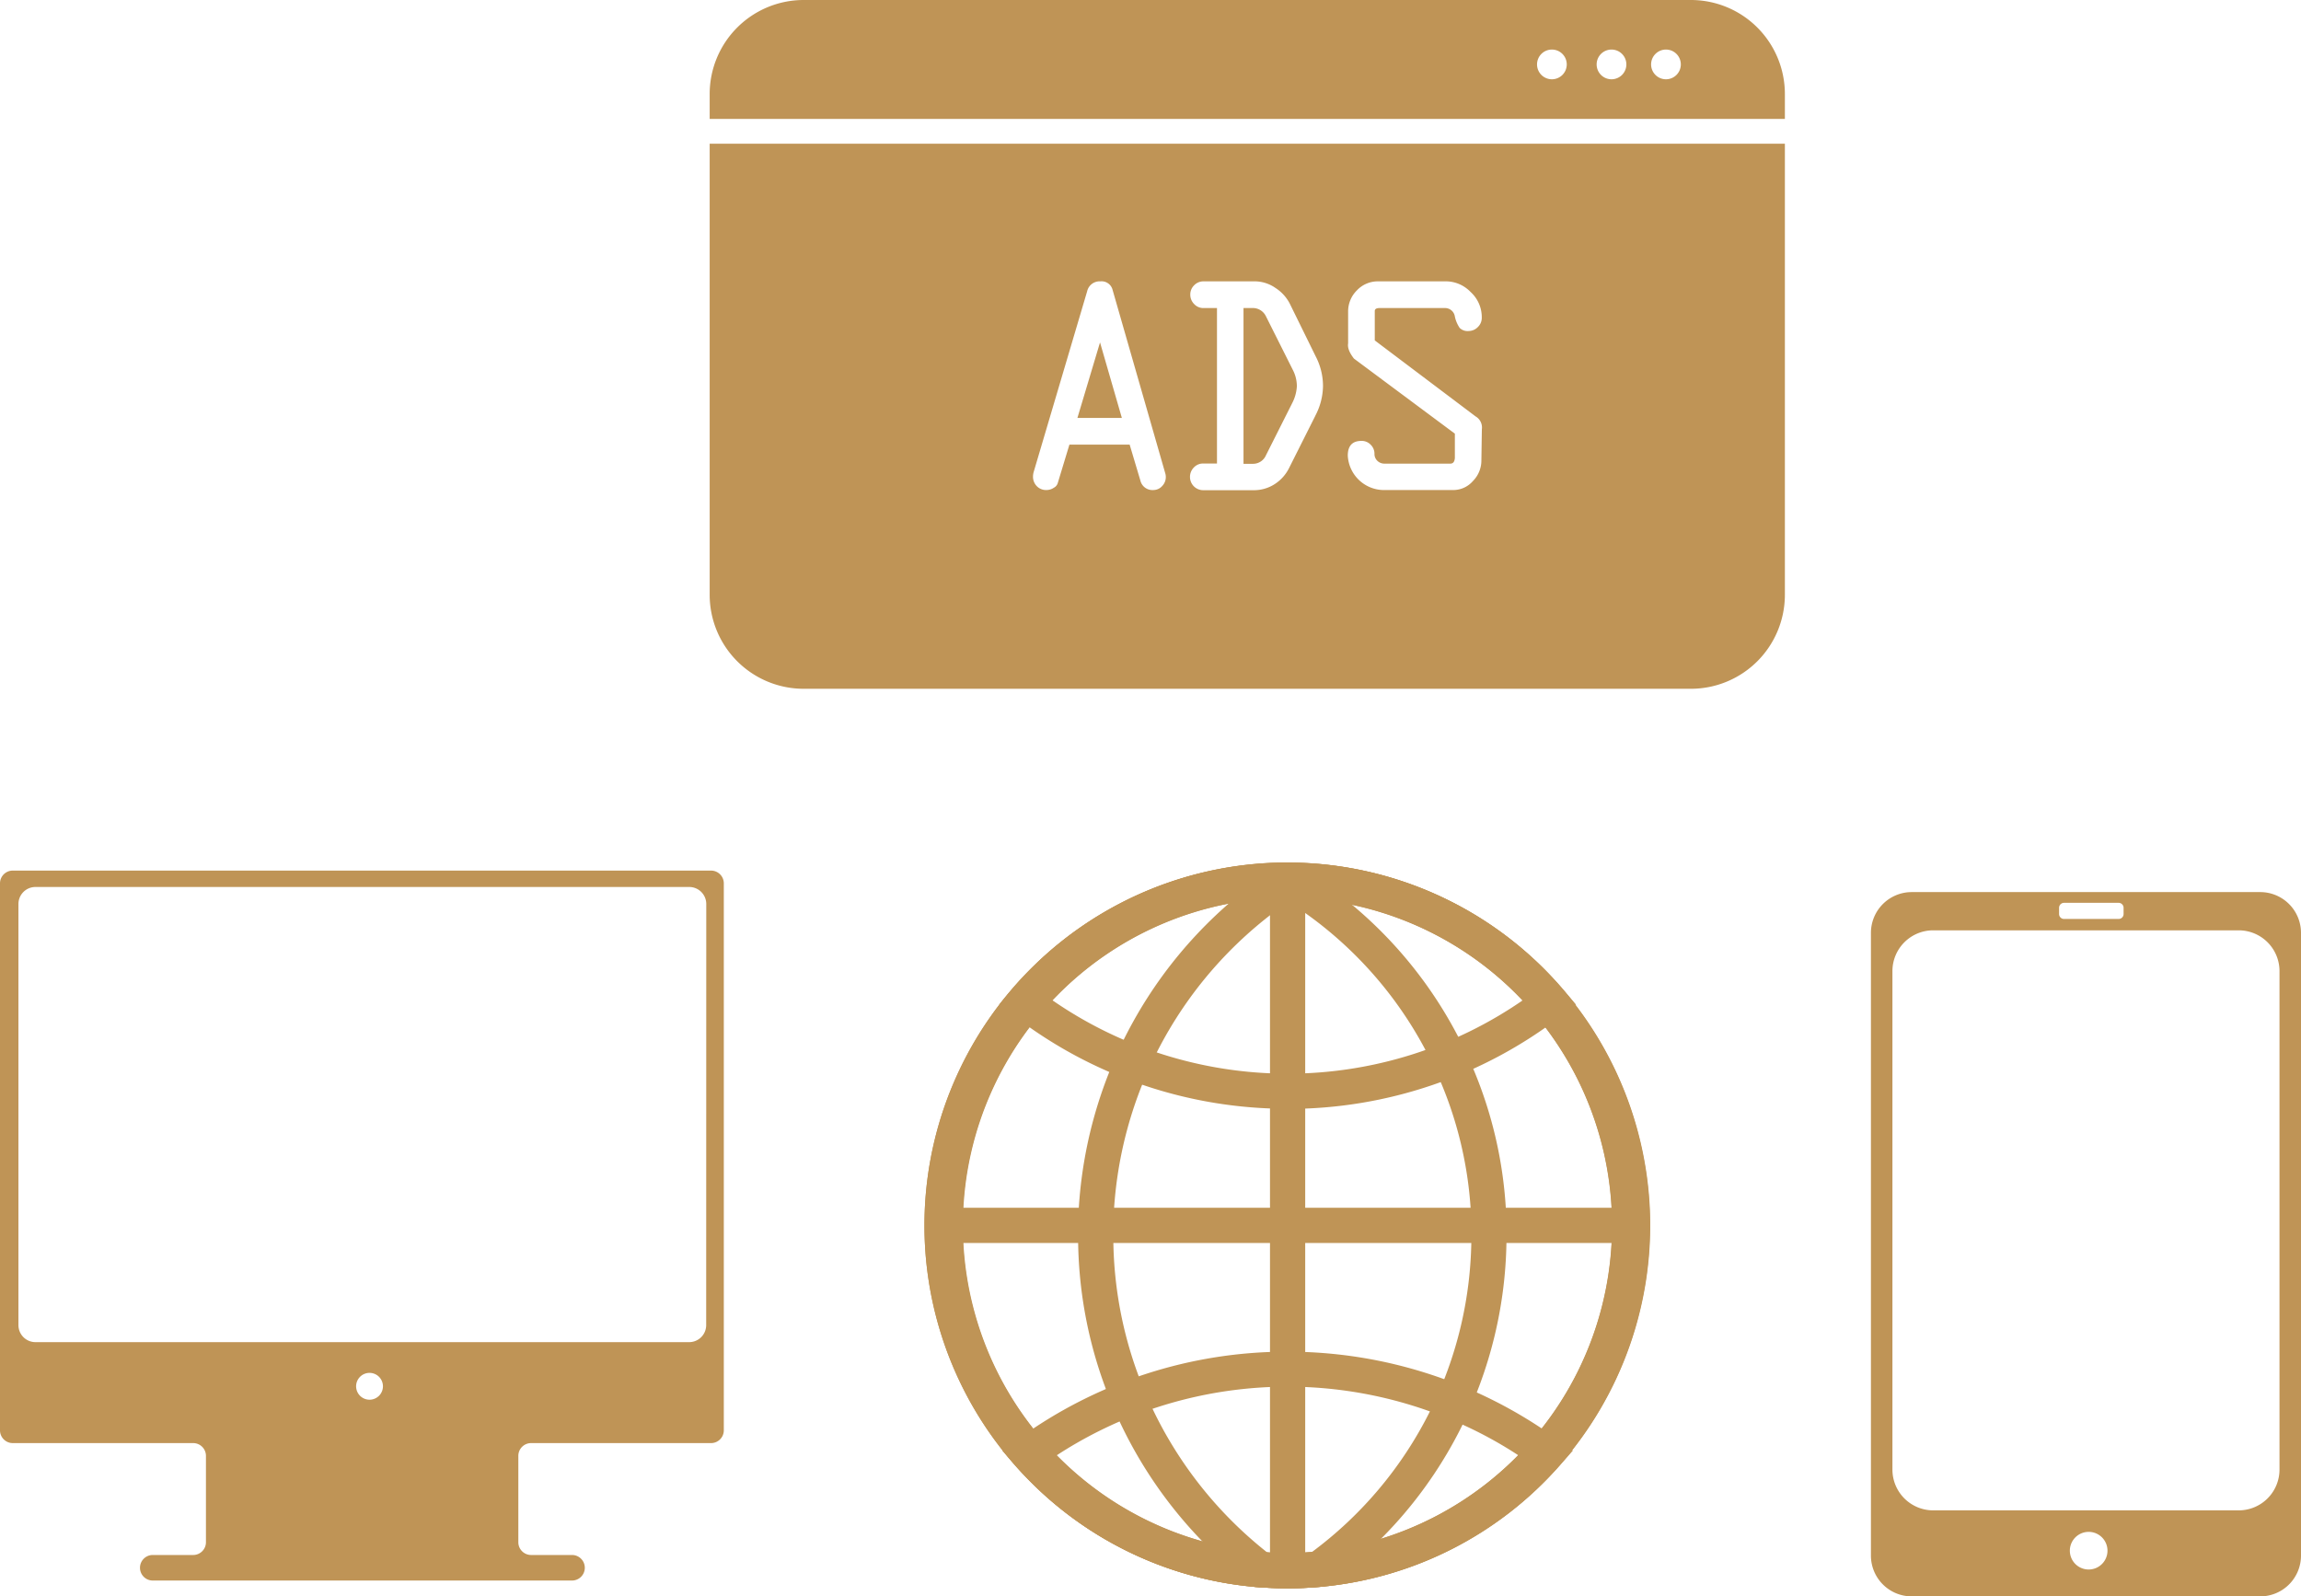 <svg id="Layer_1" data-name="Layer 1" xmlns="http://www.w3.org/2000/svg" viewBox="0 0 540.43 374.93"><defs><style>.cls-1{fill:#bf9456;}</style></defs><path class="cls-1" d="M280,295.54H116a3,3,0,0,0-3,3V427a3,3,0,0,0,3,3h42.37a3,3,0,0,1,3,3v20.28a3,3,0,0,1-3,3h-9.49a3,3,0,0,0,0,6h98.47a3,3,0,0,0,0-6h-9.61a3,3,0,0,1-3-3V433a3,3,0,0,1,3-3H280a3,3,0,0,0,3-3V298.53A3,3,0,0,0,280,295.54ZM199.8,419.81a3.15,3.15,0,1,1,3.14-3.14A3.15,3.15,0,0,1,199.8,419.81Zm79.06-17.52a4,4,0,0,1-4,4H121.33a4,4,0,0,1-4-4v-98.9a4,4,0,0,1,4-4H274.88a4,4,0,0,1,4,4Z" transform="translate(-113 -91.07)"/><polygon class="cls-1" points="253.05 98.16 263.49 98.16 258.36 80.42 253.05 98.16"/><path class="cls-1" d="M410.3,165.3a3.4,3.4,0,0,0-3.24-1.88h-2V200h2.17a3.3,3.3,0,0,0,3.1-2l6.12-12.16a9.83,9.83,0,0,0,1.14-4,8.3,8.3,0,0,0-.92-3.84Z" transform="translate(-113 -91.07)"/><path class="cls-1" d="M532.21,119v-5.85a22.08,22.08,0,0,0-22.07-22.08H301.75a22.08,22.08,0,0,0-22.07,22.08V119Zm-27.93-16.29a3.49,3.49,0,1,1-3.49,3.49A3.49,3.49,0,0,1,504.28,102.71Zm-12.8,0A3.49,3.49,0,1,1,488,106.2,3.49,3.49,0,0,1,491.48,102.71Zm-14,0A3.49,3.49,0,1,1,474,106.2,3.49,3.49,0,0,1,477.52,102.71Z" transform="translate(-113 -91.07)"/><path class="cls-1" d="M279.68,124.82V230.76a22.08,22.08,0,0,0,22.07,22.08H510.14a22.08,22.08,0,0,0,22.07-22.08V124.82Zm106.25,80.43a2.75,2.75,0,0,1-2,.91,2.92,2.92,0,0,1-3.1-2.25l-2.51-8.41H364.17l-2.73,9a1.84,1.84,0,0,1-.92,1.12,3.13,3.13,0,0,1-1.77.54,3,3,0,0,1-2.25-.92,3.14,3.14,0,0,1-.88-2.25,4,4,0,0,1,.18-1.15l12.54-42.37a3,3,0,0,1,3.1-2.32,2.66,2.66,0,0,1,2.87,2l12.35,43a3.1,3.1,0,0,1,.15.92A3,3,0,0,1,385.93,205.25Zm36-16.53L415.76,201a9.51,9.51,0,0,1-3.39,3.78,9,9,0,0,1-4.95,1.42H395.59a3.11,3.11,0,0,1-3.1-3.1,3.12,3.12,0,0,1,.9-2.23,2.94,2.94,0,0,1,2.2-.94h3.24V163.42h-3.17a2.91,2.91,0,0,1-2.19-.94,3.09,3.09,0,0,1-.91-2.23,3,3,0,0,1,.91-2.18,3,3,0,0,1,2.19-.92H407.9a8.59,8.59,0,0,1,4.67,1.55,9.64,9.64,0,0,1,3.34,3.65L422,174.74a15.14,15.14,0,0,1,1.73,7A15.29,15.29,0,0,1,421.92,188.72Zm39,10.47a6.85,6.85,0,0,1-2,4.87,6.1,6.1,0,0,1-4.48,2.1H437.77a8.53,8.53,0,0,1-8.22-8.08q0-3.47,3.24-3.46a2.89,2.89,0,0,1,2.14.9,2.94,2.94,0,0,1,.89,2.12,2.2,2.2,0,0,0,.68,1.66,2.36,2.36,0,0,0,1.71.66h15.42c.66,0,1-.44,1.07-1.32v-5.72L431,175.29c-1.09-1.4-1.54-2.59-1.37-3.57l0-7.45a6.92,6.92,0,0,1,2.06-5,6.72,6.72,0,0,1,5-2.12h16.11a8.07,8.07,0,0,1,5.59,2.49,8,8,0,0,1,2.63,6,3,3,0,0,1-.93,2.25,3,3,0,0,1-2.09.92,2.68,2.68,0,0,1-2.17-.72,7.65,7.65,0,0,1-1.13-2.67,2.33,2.33,0,0,0-2.38-2H437c-.74,0-1.11.24-1.11.7v6.9l23.68,17.85a3,3,0,0,1,1.47,3Z" transform="translate(-113 -91.07)"/><path class="cls-1" d="M415.41,464.11c-2,0-4.14-.08-6.57-.24a85.24,85.24,0,0,1,6.41-170.23h.57a85.24,85.24,0,0,1,7.12,170.14C420.37,464,417.84,464.11,415.41,464.11Zm.39-162.19h-.54a77,77,0,0,0-5.83,153.7c2.19.14,4.17.21,6,.21,2.19,0,4.48-.1,6.82-.3a77,77,0,0,0-6.43-153.61Z" transform="translate(-113 -91.07)"/><rect class="cls-1" x="298.28" y="206.71" width="8.27" height="162.19"/><rect class="cls-1" x="221.32" y="283.66" width="162.19" height="8.27"/><path class="cls-1" d="M415.41,351.48a105,105,0,0,1-64.29-21.86L347.68,327l2.82-3.31a85.1,85.1,0,0,1,64.75-30h.57a85.09,85.09,0,0,1,64.51,30l2.81,3.31-3.43,2.65a105,105,0,0,1-64.3,21.86Zm-55.63-25.76a97.11,97.11,0,0,0,111.27,0,76.72,76.72,0,0,0-55.25-23.8h-.54A76.81,76.81,0,0,0,359.78,325.72Z" transform="translate(-113 -91.07)"/><path class="cls-1" d="M415.41,464.11c-2,0-4.14-.08-6.57-.24l-1.26-.08-1-.76a103.31,103.31,0,0,1-32.29-41.85,102.17,102.17,0,0,1-8.08-40.05c0-.79,0-1.59,0-2.38a103.22,103.22,0,0,1,46.86-84.14l.3-.2h0l1-.76h1.39a85.24,85.24,0,0,1,7.1,170.14C420.37,464,417.84,464.11,415.41,464.11Zm-4.77-8.42c1.73.1,3.31.14,4.77.14,2.19,0,4.48-.1,6.82-.3A77,77,0,0,0,417,301.94a94.93,94.93,0,0,0-42.52,77c0,.73,0,1.46,0,2.16A94.16,94.16,0,0,0,381.92,418,95.13,95.13,0,0,0,410.64,455.69Z" transform="translate(-113 -91.07)"/><path class="cls-1" d="M415.41,464.11c-2,0-4.14-.08-6.57-.24a84.81,84.81,0,0,1-57.42-28.69l-3-3.41,3.67-2.67a107.09,107.09,0,0,1,63.32-20.57,107.55,107.55,0,0,1,63.33,20.57l3.67,2.67-3,3.41a84.82,84.82,0,0,1-56.47,28.6C420.37,464,417.84,464.11,415.41,464.11Zm-54.59-31a76.51,76.51,0,0,0,48.61,22.5c2.19.14,4.17.21,6,.21,2.19,0,4.48-.1,6.82-.3A76.42,76.42,0,0,0,470,433.12a96.78,96.78,0,0,0-17.09-9,99.16,99.16,0,0,0-92.1,9Z" transform="translate(-113 -91.07)"/><path class="cls-1" d="M415.41,464.11c-2,0-4.14-.08-6.57-.24a85.24,85.24,0,0,1,6.41-170.23h1.26l1.49,1a100.78,100.78,0,0,1,39.28,43.56,99.65,99.65,0,0,1,9.55,40.61c0,.76,0,1.56,0,2.35A100.83,100.83,0,0,1,425,463l-.93.67-1.14.1C420.37,464,417.84,464.11,415.41,464.11Zm-1.29-162.18a77,77,0,0,0-4.69,153.69,80.79,80.79,0,0,0,11.65,0,92.5,92.5,0,0,0,37.5-74.49c0-.7,0-1.43,0-2.13a91.53,91.53,0,0,0-8.77-37.3A92.53,92.53,0,0,0,414.12,301.93Z" transform="translate(-113 -91.07)"/><path class="cls-1" d="M643.85,300.59H562a9.58,9.58,0,0,0-9.58,9.58V456.42A9.58,9.58,0,0,0,562,466h81.85a9.58,9.58,0,0,0,9.58-9.58V310.17A9.58,9.58,0,0,0,643.85,300.59Zm-47.24,3.68a1.17,1.17,0,0,1,1.16-1.16H610.6a1.17,1.17,0,0,1,1.16,1.16v1.47a1.16,1.16,0,0,1-1.16,1.16H597.77a1.16,1.16,0,0,1-1.16-1.16Zm6.95,155.42a4.42,4.42,0,1,1,4.42-4.42A4.42,4.42,0,0,1,603.56,459.69Zm44.82-23.47a9.58,9.58,0,0,1-9.58,9.58H567.05a9.58,9.58,0,0,1-9.58-9.58V319.15a9.58,9.58,0,0,1,9.58-9.58H638.8a9.58,9.58,0,0,1,9.58,9.58Z" transform="translate(-113 -91.07)"/></svg>